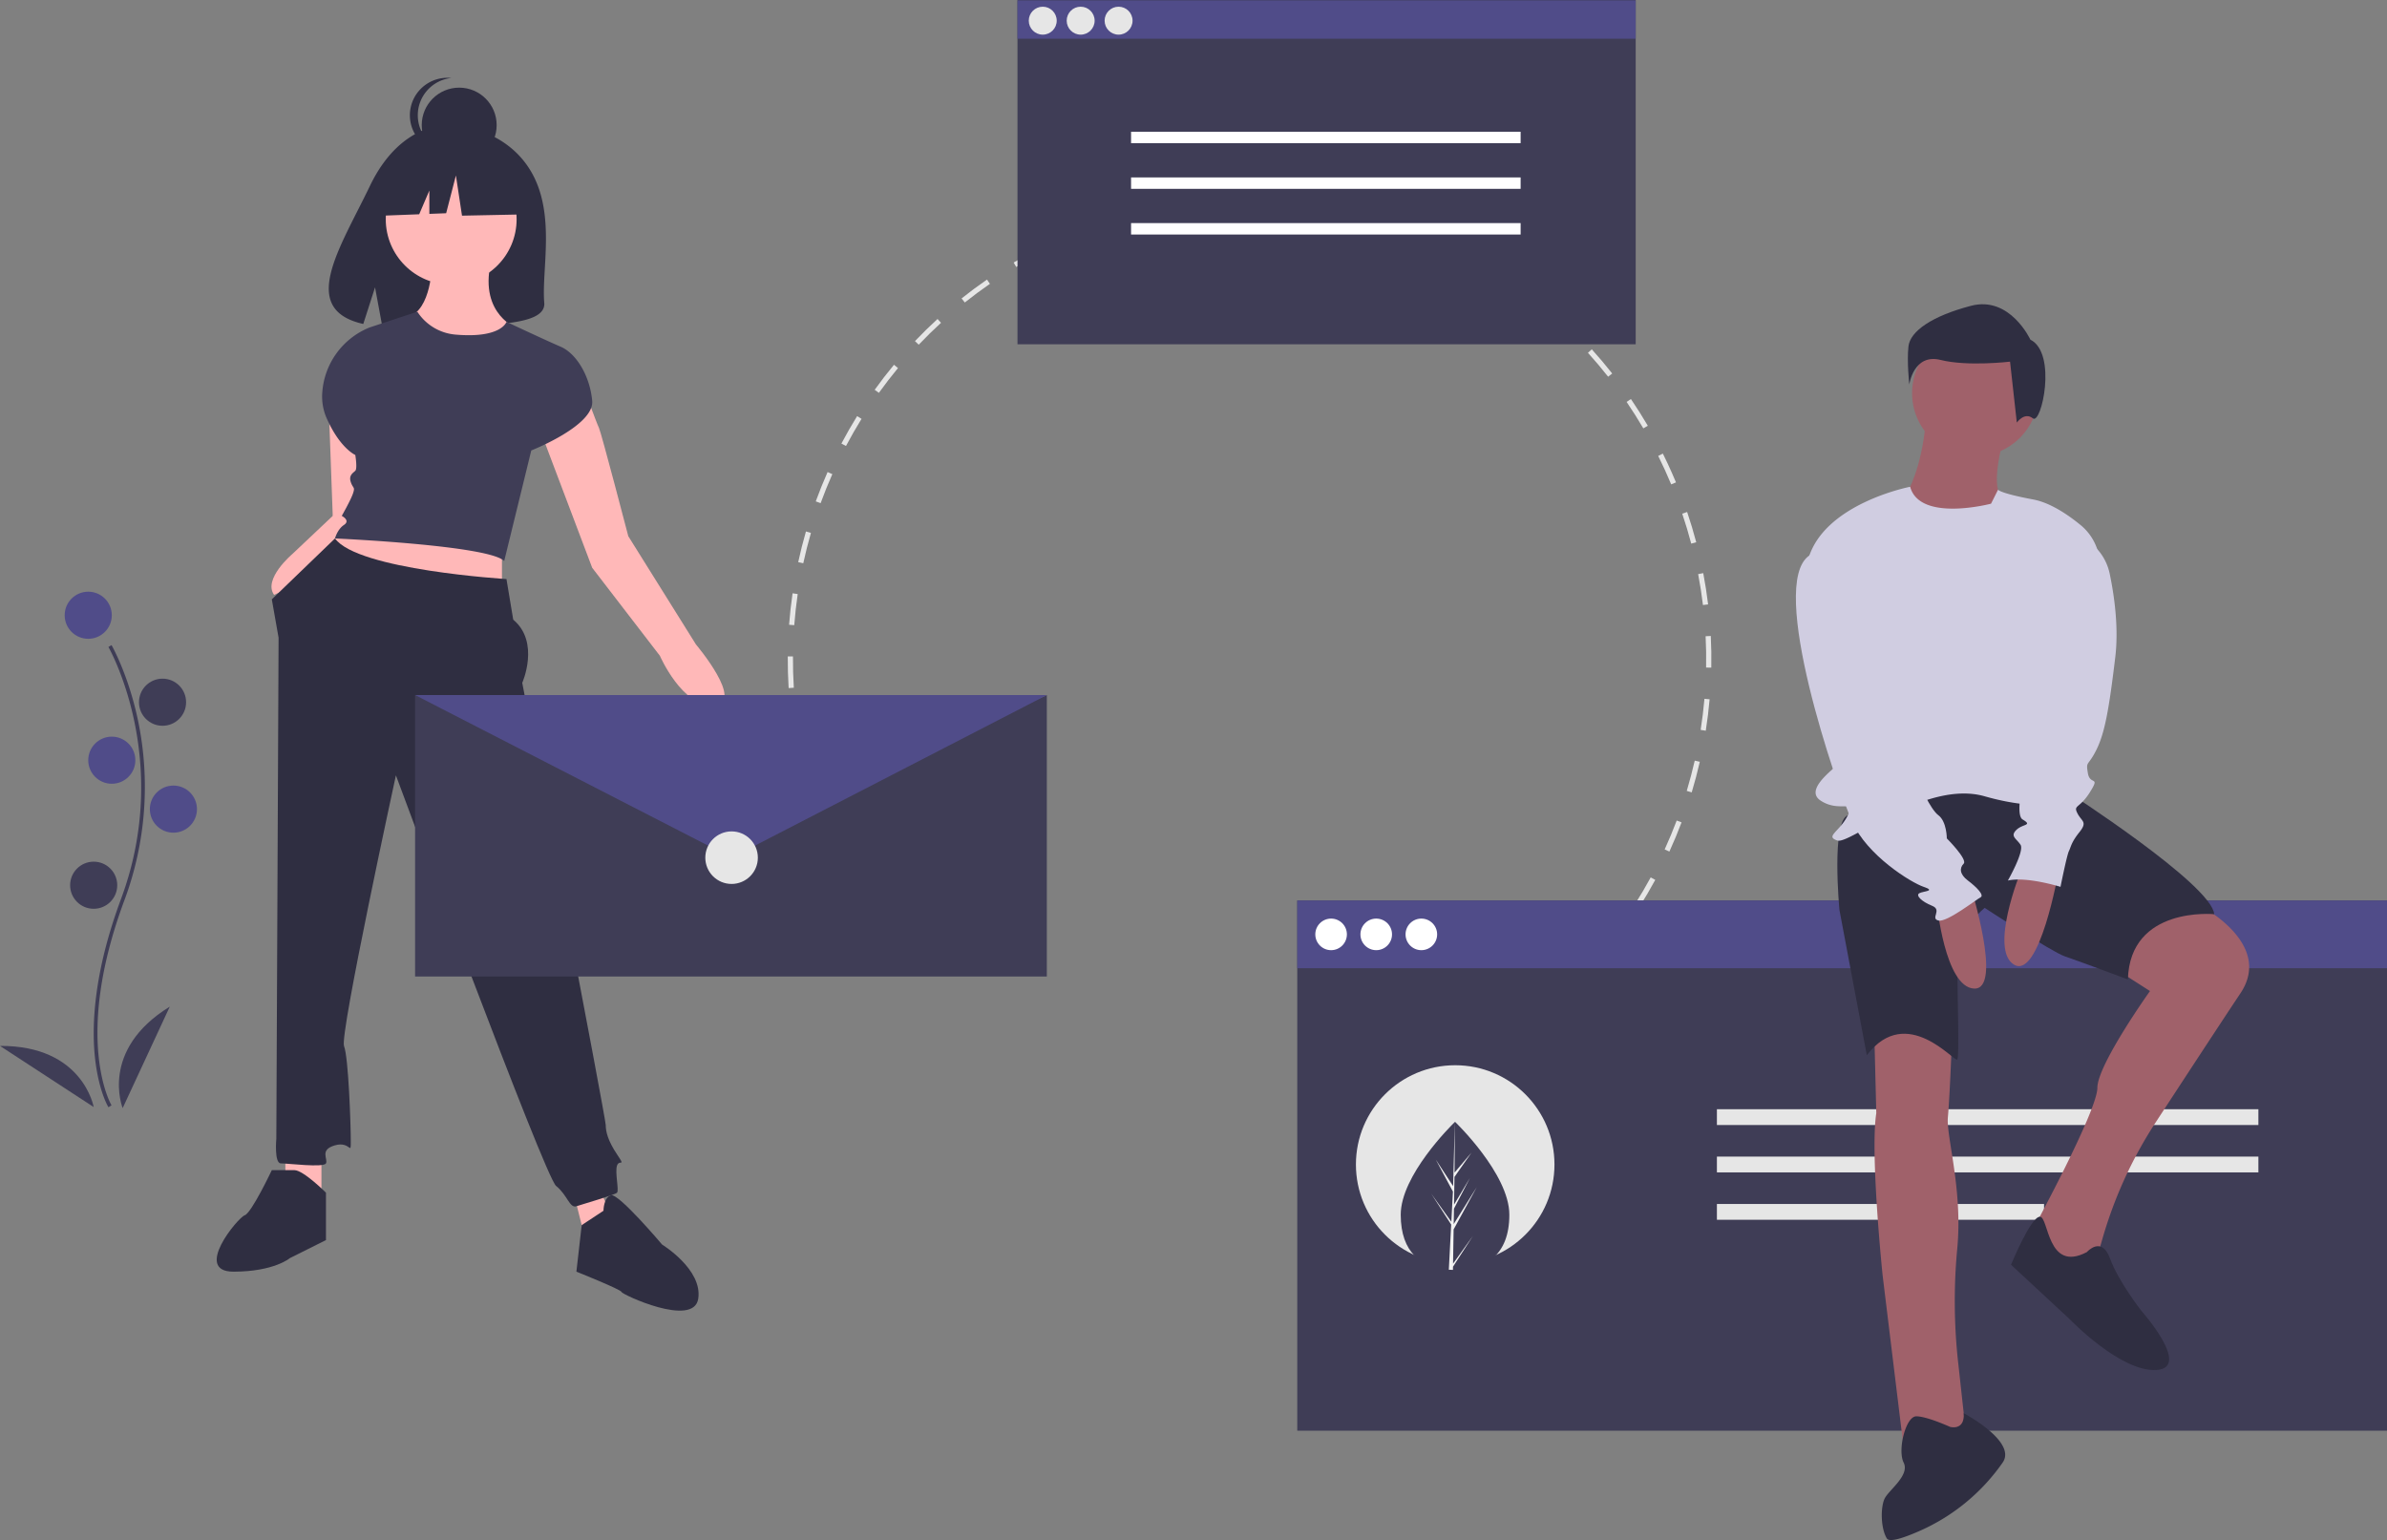 <svg id="b5ecd551-b8d9-47b1-bd91-255ff33e7450" data-name="Layer 1" xmlns="http://www.w3.org/2000/svg" width="1057.977" height="682.624" viewBox="0 0 1057.977 682.624"><rect x="0" y="0" width="1057.977" height="682.624" fill="#808080" stroke="none"/><title>team_chat</title><path d="M438.873,480.681c.894,2.083,1.84,4.189,2.811,6.258l-2.081.977c-.982-2.093-1.938-4.221-2.843-6.328Z" transform="translate(-71.012 -108.688)" fill="#e6e6e6"/><path d="M810.1,314.028c1.313,2.798,2.574,5.649,3.749,8.475l-2.123.882c-1.759-4.231-3.704-8.494-5.756-12.619l2.059-1.024Q809.085,311.867,810.1,314.028Zm-8.738-16.624-1.985,1.162c-2.33-3.981-4.823-7.924-7.408-11.72l1.9-1.294C796.483,289.392,799.004,293.379,801.361,297.405ZM818.794,335.624c1.494,4.418,2.852,8.936,4.036,13.43l-2.223.585c-1.17-4.441-2.513-8.908-3.992-13.277Zm-33.213-61.383-1.808,1.422c-2.846-3.618-5.856-7.182-8.945-10.593l1.704-1.544C779.657,266.977,782.702,270.582,785.581,274.241Zm40.352,88.489c.873,4.571,1.597,9.234,2.152,13.859l-2.282.275c-.55-4.574-1.267-9.183-2.129-13.703ZM766.764,253.462l-1.593,1.658c-3.317-3.189-6.786-6.302-10.309-9.252l1.477-1.762C759.901,247.089,763.408,250.236,766.764,253.462Zm62.515,137.122c.235,4.662.31,9.385.222,14.04l-2.3-.043c.086-4.601.013-9.272-.22-13.881ZM745.292,235.486l-1.352,1.86c-3.725-2.704-7.589-5.314-11.485-7.755l1.221-1.95C737.617,230.11,741.524,232.75,745.292,235.486Zm83.465,183.155c-.407,4.647-.98,9.333-1.703,13.931l-2.271-.358c.715-4.545,1.282-9.179,1.685-13.774ZM721.549,220.61l-1.085,2.027c-4.059-2.173-8.244-4.232-12.44-6.121l.943-2.097C713.212,216.33,717.445,218.412,721.549,220.61ZM824.402,446.35c-1.035,4.538-2.241,9.101-3.584,13.563l-2.201-.663c1.328-4.412,2.52-8.924,3.544-13.412ZM695.991,209.099l-.799,2.156c-4.318-1.6-8.746-3.072-13.162-4.375l.651-2.206C687.148,205.992,691.625,207.481,695.991,209.099ZM816.318,473.199c-1.644,4.359-3.459,8.715-5.393,12.946l-2.091-.956c1.913-4.184,3.706-8.491,5.332-12.801ZM669.097,201.167l-.5,2.244c-4.49-.998-9.079-1.854-13.637-2.545l.345-2.273C659.914,199.291,664.555,200.157,669.097,201.167ZM804.664,498.691c-2.22,4.093-4.61,8.16-7.101,12.087l-1.942-1.232c2.464-3.883,4.827-7.904,7.023-11.952ZM641.363,196.97l-.187,2.291c-4.594-.376-9.258-.597-13.865-.656l.03-2.299C631.999,196.365,636.716,196.588,641.363,196.97ZM789.653,522.349c-2.756,3.749-5.678,7.449-8.683,10.998l-1.754-1.486c2.971-3.509,5.86-7.167,8.585-10.874ZM613.303,196.607l.13,2.295c-4.603.259-9.257.682-13.831,1.258L599.315,197.879C603.942,197.296,608.648,196.868,613.303,196.607ZM771.557,543.717c-3.247,3.339-6.653,6.606-10.12,9.711l-1.533-1.714c3.428-3.069,6.794-6.299,10.006-9.6ZM585.467,200.112l.444,2.257c-4.519.889-9.062,1.948-13.505,3.145l-.598-2.22C576.302,202.083,580.897,201.013,585.467,200.112ZM750.671,562.415c-3.674,2.858-7.496,5.625-11.359,8.224L738.028,568.732c3.82-2.57,7.598-5.306,11.23-8.131Zm-192.268-355.01.749,2.174c-4.346,1.498-8.702,3.167-12.947,4.962l-.895-2.118C549.602,210.609,554.007,208.921,558.403,207.406ZM727.415,578.064c-4.025,2.325-8.189,4.545-12.374,6.598l-1.012-2.065c4.139-2.03,8.256-4.226,12.236-6.525ZM533.619,220.371c-4.116,2.075-8.208,4.316-12.162,6.66l-1.172-1.977c3.999-2.371,8.137-4.636,12.299-6.736Zm-23.842,14.133c-3.795,2.618-7.543,5.397-11.138,8.26L497.207,240.965c3.636-2.896,7.426-5.706,11.265-8.354Zm-21.679,17.268c-3.391,3.107-6.717,6.371-9.884,9.702l-1.666-1.584c3.204-3.369,6.568-6.67,9.998-9.812ZM469.019,271.837c-2.936,3.548-5.783,7.241-8.463,10.974L458.688,281.47c2.71-3.776,5.59-7.51,8.559-11.099Zm-16.155,22.505c-2.425,3.92-4.742,7.969-6.887,12.032l-2.033-1.073c2.169-4.11,4.512-8.205,6.964-12.169Zm-12.938,24.509c-1.867,4.207-3.613,8.534-5.189,12.861l-2.16-.787c1.594-4.376,3.36-8.751,5.247-13.007ZM430.437,344.898c-1.279,4.43-2.421,8.956-3.393,13.451l-2.247-.486c.983-4.547,2.138-9.124,3.431-13.603Zm-5.862,27.103c-.663,4.565-1.177,9.205-1.527,13.792l-2.293-.174c.354-4.639.873-9.332,1.545-13.949Zm-2.103,27.659c-.034,4.611.094,9.278.379,13.875l-2.295.142c-.288-4.648-.417-9.37-.384-14.034Zm1.714,27.693c.601,4.564,1.37,9.166,2.285,13.678l-2.253.457c-.925-4.564-1.703-9.218-2.311-13.834Zm5.507,27.165c1.223,4.434,2.616,8.886,4.142,13.234l-2.17.761c-1.543-4.397-2.952-8.9-4.188-13.383Z" transform="translate(-71.012 -108.688)" fill="#e6e6e6"/><path d="M701.066,588.412l.868,2.129c-2.15.876-4.325,1.72-6.466,2.51l-.795-2.157C696.789,590.113,698.94,589.278,701.066,588.412Z" transform="translate(-71.012 -108.688)" fill="#e6e6e6"/><path d="M306.299,184.566c-11.607-19.612-34.57-20.526-34.57-20.526s-22.376-2.861-36.731,27.008c-13.379,27.841-31.845,54.722-2.973,61.239l5.215-16.232,3.23,17.44a112.967,112.967,0,0,0,12.353.211c30.92-.998,60.366.292,59.418-10.803C310.981,228.154,317.467,203.437,306.299,184.566Z" transform="translate(-71.012 -108.688)" fill="#2f2e41"/><polygon points="142.477 505.665 142.477 536.665 126.477 534.665 126.477 508.665 142.477 505.665" fill="#ffb8b8"/><polygon points="253.477 525.665 259.477 549.665 273.477 544.665 263.477 521.665 253.477 525.665" fill="#ffb8b8"/><polygon points="145.477 173.665 147.477 228.665 160.477 232.665 164.477 179.665 145.477 173.665" fill="#ffb8b8"/><path d="M220.488,333.353l-2,4-18,17s-13,11-8,18l13-6v-4l30-21Z" transform="translate(-71.012 -108.688)" fill="#ffb8b8"/><polygon points="222.477 240.665 222.477 263.665 145.477 251.665 154.477 234.665 222.477 240.665" fill="#ffb8b8"/><path d="M328.488,277.353s7,19,8,21,13,48,13,48l30,48s22,26,8,27-24-22-24-22l-30-39-28-74Z" transform="translate(-71.012 -108.688)" fill="#ffb8b8"/><circle cx="199.977" cy="97.165" r="29" fill="#ffb8b8"/><path d="M262.488,225.353s0,21-11,24,9,25,9,25l40-20s-17-6-12-29Z" transform="translate(-71.012 -108.688)" fill="#ffb8b8"/><path d="M255.988,246.853h0l-21.208,7a33.568,33.568,0,0,0-20.886,28.281,23.961,23.961,0,0,0,1.594,11.219c6,14,13,17,13,17s1,6,0,7-3,2-2,5,2,2,1,5-5,10-5,10,4,2,1,4-4,6-4,6,68,3,75,10l12-49s28-11,27-22-7-21-14-24-23.987-11.009-23.987-11.009-2.239,7.437-22.714,5.646A22.355,22.355,0,0,1,255.988,246.853Z" transform="translate(-71.012 -108.688)" fill="#3f3d56"/><path d="M295.488,365.353s-66-4-76-18l-28,27,3,17-1,222s-1,11,2,11,19,2,20,0-3-6,4-8,7,5,7-2-1-37-3-42,23-120,23-120,66,178,71,182,6,10,9,9,17-5,18-6-1-9,0-12,4,1,0-5-5-10-5-13-37-196-37-196,8-18-4-28Z" transform="translate(-71.012 -108.688)" fill="#2f2e41"/><path d="M215.488,637.353s-10-10-14-10h-10s-9,19-12,20-23,25-5,25,25-6,25-6l16-8Z" transform="translate(-71.012 -108.688)" fill="#2f2e41"/><path d="M328.83,651.722l-2.342,20.632s20,8,20,9,32,16,34,3-16-24-16-24-19.189-22.719-22.595-21.86-3.405,6.86-3.405,6.86Z" transform="translate(-71.012 -108.688)" fill="#2f2e41"/><polygon points="463.977 432.836 183.977 432.836 183.977 308.084 323.977 371.014 463.977 308.084 463.977 432.836" fill="#3f3d56"/><polygon points="183.977 308.084 463.977 308.084 324.254 380.163 183.977 308.084" fill="#504c89"/><circle cx="324.254" cy="380.163" r="11.644" fill="#e6e6e6"/><circle cx="203.528" cy="55.451" r="16.604" fill="#2f2e41"/><path d="M256.188,159.77a16.604,16.604,0,0,1,14.856-16.51,16.604,16.604,0,1,0,0,33.021A16.604,16.604,0,0,1,256.188,159.77Z" transform="translate(-71.012 -108.688)" fill="#2f2e41"/><polygon points="230.156 73.988 207.469 62.104 176.14 66.965 169.658 95.594 185.794 94.973 190.301 84.456 190.301 94.8 197.747 94.514 202.068 77.769 204.769 95.594 231.236 95.054 230.156 73.988" fill="#2f2e41"/><rect x="574.977" y="399.165" width="483" height="235" fill="#3f3d56"/><rect x="574.977" y="399.165" width="483" height="30" fill="#504c89"/><circle cx="644.977" cy="516.165" r="44" fill="#e6e6e6"/><rect x="760.977" y="491.665" width="240" height="7" fill="#e6e6e6"/><rect x="760.977" y="512.665" width="240" height="7" fill="#e6e6e6"/><rect x="760.977" y="533.665" width="145" height="7" fill="#e6e6e6"/><path d="M960.02,299.284s-6.532,21.463-2.799,27.995-6.532,20.53-23.329,13.997-17.73-13.997-17.73-13.997,6.532-10.265,8.398-31.728Z" transform="translate(-71.012 -108.688)" fill="#a0616a"/><path d="M1045.404,509.712s33.594,16.797,18.663,39.193c-8.679,13.018-25.239,38.332-37.587,57.249a190.929,190.929,0,0,0-23.516,51.271l-2.352,8.125-9.332,11.198L971.684,654.352s28.928-53.19,28.928-63.455,23.329-42.925,23.329-42.925l-23.329-14.931S1026.741,503.18,1045.404,509.712Z" transform="translate(-71.012 -108.688)" fill="#a0616a"/><path d="M936.224,567.568s-.933,26.129-1.866,36.393c-.77,8.468,6.717,32.18,4.121,58.559a247.959,247.959,0,0,0,.566,51.278l3.712,33.87-27.995,2.799-9.332-76.519s-5.599-54.123-2.799-71.854l-.933-37.327S922.227,557.303,936.224,567.568Z" transform="translate(-71.012 -108.688)" fill="#a0616a"/><path d="M986.148,458.854s65.321,41.992,66.255,55.057c0,0-37.327-3.733-38.26,28.928,0,0-22.396-8.398-27.995-10.265s-35.46-21.463-35.46-21.463-12.131,9.332-12.131,24.262.933,41.059,0,42.925-22.396-25.195-40.126-1.866L886.3,512.045s-3.733-39.193,3.733-41.992L942.29,450.456Z" transform="translate(-71.012 -108.688)" fill="#2f2e41"/><circle cx="875.477" cy="174.265" r="27.995" fill="#a0616a"/><path d="M953.488,331.944s-31.577,8.34-35.851-7.495c0,0-38.802,7.495-45.334,32.69s15.864,85.851,15.864,87.717-18.663,13.064-10.265,18.663,15.864-.933,12.131,6.532-10.265,9.332-4.666,11.198,39.193-27.062,65.321-19.596,39.193,1.866,39.193,1.866L1001.597,362.261a23.391,23.391,0,0,0-8.316-20.759c-5.848-4.813-13.607-10.014-21.13-11.424-14.931-2.799-15.551-4.332-15.551-4.332Z" transform="translate(-71.012 -108.688)" fill="#d0cde1"/><path d="M983.349,495.248S974.95,542.839,963.753,536.307s2.799-41.059,2.799-41.059Z" transform="translate(-71.012 -108.688)" fill="#a0616a"/><path d="M944.366,501.406s14.552,46.084,1.603,45.468-16.497-37.703-16.497-37.703Z" transform="translate(-71.012 -108.688)" fill="#a0616a"/><path d="M995.947,663.684s6.532-7.465,10.265,2.799,13.997,23.329,13.997,23.329,22.396,25.195,6.532,26.129-38.26-22.396-38.26-22.396l-26.129-24.262s8.66-21.09,12.728-21.277S978.217,673.015,995.947,663.684Z" transform="translate(-71.012 -108.688)" fill="#2f2e41"/><path d="M935.291,741.136s6.576,1.92,6.088-6.039c0,0,23.774,12.571,17.241,21.903q-.098.14-.196.28a88.098,88.098,0,0,1-36.429,29.919c-7.176,3.177-13.561,5.292-14.699,3.395-2.799-4.666-2.799-13.997-.933-17.73s11.198-10.265,8.398-15.864.933-20.53,5.599-20.53S935.291,741.136,935.291,741.136Z" transform="translate(-71.012 -108.688)" fill="#2f2e41"/><path d="M970.92,259.232s-9.006-19.512-26.267-15.009-27.017,11.257-27.767,18.011.375,16.886.375,16.886,1.876-13.884,13.884-10.882,30.769.75,30.769.75l3.002,27.017s3.377-4.878,7.129-1.876S982.927,265.236,970.92,259.232Z" transform="translate(-71.012 -108.688)" fill="#2f2e41"/><path d="M888.166,356.207s22.396,60.656,20.53,68.121,0,8.398,2.799,10.265S921.76,456.055,921.76,456.055s4.666,11.198,8.398,13.997,3.733,10.265,3.733,10.265,9.332,9.332,7.465,11.198-1.866,4.666,1.866,7.465,7.465,6.532,5.599,7.465-14.931,11.198-18.663,10.265,1.866-4.666-2.799-6.532-7.465-4.666-5.599-5.599,7.465-.933,1.866-2.799-25.195-13.997-31.728-28.928-37.83-105.264-18.915-117.953C872.984,354.899,880.701,345.009,888.166,356.207Z" transform="translate(-71.012 -108.688)" fill="#d0cde1"/><path d="M991.747,345.942l.379.158a23.498,23.498,0,0,1,13.96,16.897c2.038,9.753,4.043,23.86,2.457,37.069-2.799,23.329-4.666,33.594-8.398,41.059s-4.666,4.666-3.733,10.265,5.599.933.933,8.398-7.465,5.599-5.599,9.332,4.666,3.733.933,8.398-3.733,6.532-4.666,8.398-3.733,15.864-3.733,15.864-14.931-4.666-23.329-2.799c0,0,7.465-13.064,5.599-15.864s-4.666-3.733-1.866-6.532,7.465-1.866,2.799-4.666,3.733-31.728,3.733-31.728Z" transform="translate(-71.012 -108.688)" fill="#d0cde1"/><path d="M739.988,647.128c0,18.127-10.777,24.457-24.069,24.457-.309,0-.617-.003-.923-.012-.616-.013-1.226-.04-1.828-.084-11.998-.848-21.319-7.504-21.319-24.362,0-17.445,22.289-39.458,23.97-41.092l.003-.002c.064-.064.097-.095.097-.095S739.988,628.999,739.988,647.128Z" transform="translate(-71.012 -108.688)" fill="#3f3d56"/><path d="M715.041,668.812l8.804-12.301-8.826,13.651-.023,1.412c-.616-.013-1.226-.04-1.828-.084l.949-18.136-.007-.141.017-.027.089-1.713-8.848-13.686,8.875,12.401.022.363.718-13.702L707.406,622.709l7.667,11.733.746-28.407.003-.097v.095l-.124,22.401,7.54-8.881-7.571,10.81-.199,12.269,7.041-11.774-7.071,13.58-.11,6.82,10.221-16.389-10.26,18.77Z" transform="translate(-71.012 -108.688)" fill="#f2f2f2"/><path d="M119.075,599.469c-.184-.301-4.53-7.558-6.037-22.626-1.382-13.825-.493-37.127,11.592-69.632,22.894-61.578-5.276-111.263-5.564-111.758l1.39-.806c.073.125,7.342,12.793,11.636,32.964a143.813,143.813,0,0,1-5.956,80.16c-22.855,61.473-5.864,90.574-5.689,90.861Z" transform="translate(-71.012 -108.688)" fill="#3f3d56"/><circle cx="39.111" cy="272.709" r="10.441" fill="#504c89"/><circle cx="72.04" cy="311.26" r="10.441" fill="#3f3d56"/><circle cx="49.552" cy="336.961" r="10.441" fill="#504c89"/><circle cx="76.859" cy="358.646" r="10.441" fill="#504c89"/><circle cx="41.52" cy="392.378" r="10.441" fill="#3f3d56"/><path d="M125.382,599.853s-10.441-25.701,20.882-44.976Z" transform="translate(-71.012 -108.688)" fill="#3f3d56"/><path d="M112.541,599.387s-4.752-27.331-41.53-27.096Z" transform="translate(-71.012 -108.688)" fill="#3f3d56"/><rect x="450.977" width="274" height="152.598" fill="#3f3d56"/><rect x="501.316" y="58.399" width="172.661" height="5.061" fill="#fff"/><rect x="501.316" y="78.643" width="172.661" height="5.061" fill="#fff"/><rect x="501.316" y="98.887" width="172.661" height="5.061" fill="#fff"/><rect x="450.977" y="0.165" width="274" height="17" fill="#504c89"/><circle cx="462.169" cy="9.165" r="6.192" fill="#e6e6e6"/><circle cx="478.977" cy="9.165" r="6.192" fill="#e6e6e6"/><circle cx="495.784" cy="9.165" r="6.192" fill="#e6e6e6"/><circle cx="589.977" cy="414.165" r="7" fill="#fff"/><circle cx="609.977" cy="414.165" r="7" fill="#fff"/><circle cx="629.977" cy="414.165" r="7" fill="#fff"/></svg>